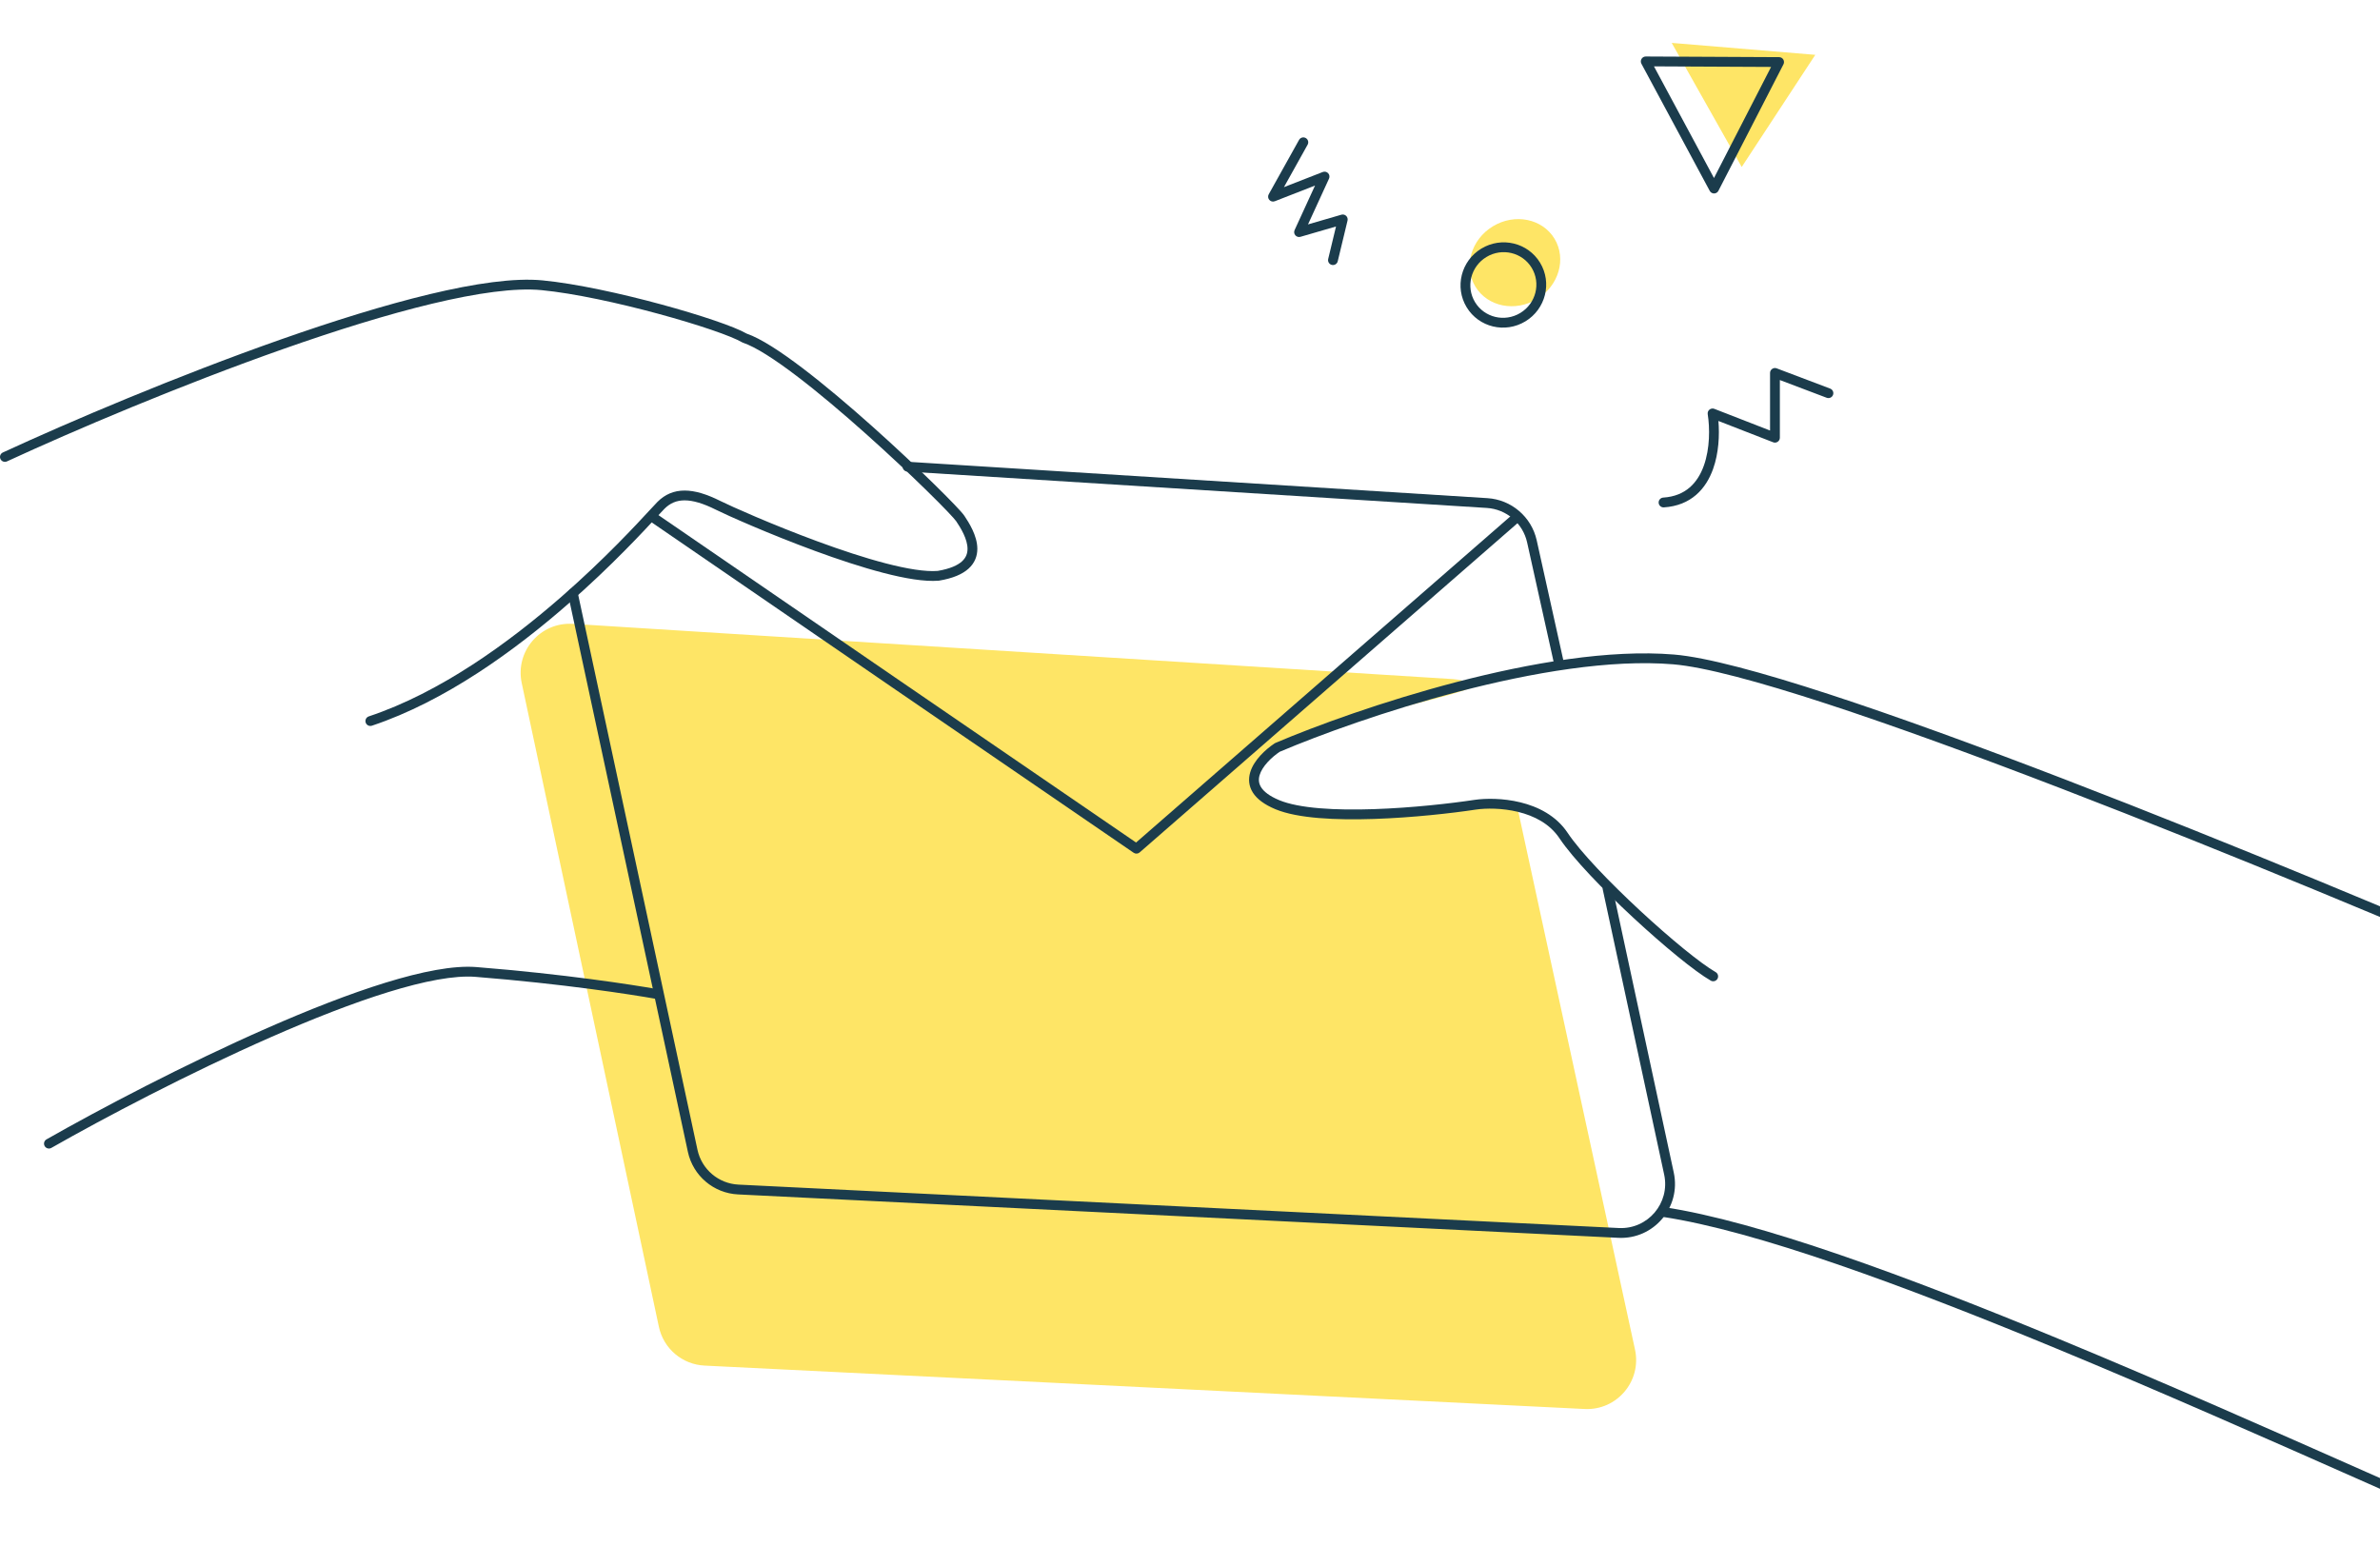 <svg width="485" height="315" viewBox="0 0 485 315" fill="none" xmlns="http://www.w3.org/2000/svg">
<g clip-path="url(#clip0_131_8159)">
<path d="M296.106 138.394L116.725 127.135C110.118 126.72 104.938 132.724 106.318 139.199L134.268 270.386C135.213 274.822 139.026 278.067 143.556 278.29L322.919 287.136C329.49 287.46 334.579 281.459 333.184 275.029L309.21 164.5H293L271.5 166L257 162.5L256 158L259.5 153C264.653 151.216 279.86 145.57 285.148 144.237C293.049 142.244 301.447 140.206 300.09 139.5C298.881 138.871 297.53 138.484 296.106 138.394Z" fill="#FEE566"/>
<path fill-rule="evenodd" clip-rule="evenodd" d="M57.924 71.052C36.778 78.484 15.006 87.756 1.419 94.026C0.918 94.257 0.324 94.038 0.092 93.537C-0.139 93.035 0.08 92.441 0.581 92.21C14.21 85.921 36.042 76.623 57.26 69.165C67.869 65.436 78.34 62.161 87.564 59.952C96.761 57.75 104.819 56.582 110.557 57.137C117.369 57.797 126.628 59.832 134.723 62.029C138.776 63.13 142.554 64.275 145.606 65.317C148.55 66.322 150.9 67.256 152.151 67.983C155.014 68.968 159.071 71.624 163.496 74.983C168.011 78.411 173.024 82.663 177.744 86.877C182.467 91.093 186.908 95.281 190.283 98.585C191.97 100.236 193.394 101.671 194.455 102.779C195.485 103.856 196.244 104.696 196.527 105.122C196.981 105.802 197.633 106.807 198.171 107.958C198.705 109.1 199.163 110.459 199.163 111.844C199.163 113.27 198.675 114.7 197.377 115.878C196.114 117.024 194.165 117.86 191.374 118.325C191.347 118.329 191.32 118.333 191.292 118.335C188.42 118.574 184.398 117.883 180.012 116.745C175.594 115.598 170.693 113.966 166.011 112.244C156.653 108.803 148.095 104.976 145.902 103.88C143.272 102.565 141.191 101.967 139.507 101.967C137.874 101.967 136.556 102.529 135.392 103.693C135.163 103.922 134.734 104.387 134.123 105.049C131.323 108.084 124.69 115.272 115.829 123.025C105.028 132.474 90.777 142.893 75.785 147.89C75.261 148.064 74.695 147.781 74.52 147.257C74.346 146.733 74.629 146.167 75.153 145.992C89.769 141.121 103.78 130.908 114.512 121.519C123.247 113.878 129.718 106.87 132.588 103.761C133.246 103.049 133.715 102.542 133.978 102.278C135.505 100.751 137.327 99.967 139.507 99.967C141.637 99.967 144.042 100.714 146.796 102.091C148.909 103.148 157.398 106.946 166.702 110.367C171.351 112.077 176.185 113.685 180.515 114.809C184.853 115.935 188.576 116.544 191.086 116.345C193.653 115.912 195.169 115.181 196.033 114.397C196.866 113.641 197.163 112.772 197.163 111.844C197.163 110.874 196.835 109.822 196.36 108.805C195.888 107.798 195.307 106.896 194.863 106.231C194.699 105.984 194.083 105.283 193.01 104.162C191.969 103.074 190.561 101.656 188.884 100.014C185.529 96.73 181.111 92.564 176.412 88.37C171.712 84.174 166.743 79.96 162.286 76.576C157.792 73.163 153.931 70.684 151.416 69.846C151.347 69.823 151.28 69.792 151.218 69.755C150.199 69.144 147.996 68.246 144.96 67.21C141.956 66.184 138.22 65.051 134.199 63.959C126.143 61.773 117.01 59.771 110.364 59.128C104.976 58.606 97.191 59.703 88.03 61.897C78.897 64.084 68.497 67.335 57.924 71.052Z" fill="#1B3C4C"/>
<path fill-rule="evenodd" clip-rule="evenodd" d="M55.235 211.346C38.451 218.722 21.211 227.811 10.467 233.928C9.987 234.201 9.376 234.034 9.103 233.554C8.83 233.074 8.997 232.463 9.477 232.19C20.266 226.047 37.569 216.926 54.43 209.515C62.86 205.81 71.198 202.525 78.567 200.255C85.903 197.995 92.394 196.702 97.081 197.077C115.061 198.515 128.85 200.673 133.961 201.574C134.505 201.67 134.868 202.189 134.772 202.733C134.676 203.277 134.157 203.64 133.613 203.544C128.556 202.652 114.83 200.503 96.922 199.071C92.637 198.728 86.455 199.917 79.155 202.166C71.888 204.406 63.627 207.658 55.235 211.346Z" fill="#1B3C4C"/>
<path fill-rule="evenodd" clip-rule="evenodd" d="M338.011 246.851C338.094 246.305 338.603 245.929 339.149 246.011C358.31 248.903 388.39 259.971 419.606 272.88C440.97 281.714 462.935 291.442 482.38 300.053C491.37 304.034 499.822 307.777 507.427 311.083C507.933 311.303 508.165 311.892 507.945 312.399C507.725 312.905 507.136 313.137 506.63 312.917C499.002 309.601 490.536 305.853 481.538 301.867C462.104 293.261 440.183 283.553 418.841 274.728C387.591 261.805 357.732 250.838 338.851 247.989C338.305 247.907 337.929 247.397 338.011 246.851Z" fill="#1B3C4C"/>
<path fill-rule="evenodd" clip-rule="evenodd" d="M296.783 138.999C311.753 135.096 328.035 132.295 341.127 133.386C347.72 133.935 359.02 136.991 372.906 141.531C386.827 146.083 403.449 152.161 420.739 158.814C455.321 172.119 492.613 187.733 516.398 198.053C516.905 198.273 517.138 198.862 516.918 199.369C516.698 199.875 516.109 200.108 515.602 199.888C491.835 189.576 454.569 173.973 420.021 160.68C402.746 154.034 386.159 147.968 372.284 143.432C358.373 138.884 347.287 135.906 340.961 135.379C328.213 134.317 312.195 137.048 297.288 140.934C282.454 144.802 268.818 149.787 260.773 153.207C259.953 153.761 259.064 154.494 258.309 155.323C257.525 156.186 256.935 157.101 256.679 157.984C256.433 158.833 256.492 159.651 257 160.449C257.532 161.285 258.627 162.208 260.679 163.062C262.688 163.899 265.549 164.431 268.932 164.713C272.298 164.994 276.109 165.022 279.977 164.892C287.715 164.632 295.615 163.74 300.52 162.997L300.528 162.996C302.73 162.681 306.27 162.636 309.834 163.508C313.398 164.379 317.103 166.198 319.446 169.71C322.065 173.638 328.041 179.847 334.21 185.566C340.383 191.29 346.587 196.372 349.615 198.102C350.094 198.376 350.261 198.987 349.987 199.467C349.713 199.946 349.102 200.113 348.623 199.839C345.37 197.981 339.013 192.747 332.85 187.033C326.682 181.315 320.546 174.965 317.782 170.82C315.817 167.874 312.644 166.254 309.359 165.45C306.077 164.648 302.8 164.692 300.815 164.975C295.849 165.727 287.872 166.628 280.045 166.891C276.13 167.023 272.236 166.995 268.766 166.706C265.314 166.418 262.208 165.866 259.91 164.909C257.656 163.969 256.149 162.836 255.313 161.523C254.453 160.172 254.376 158.747 254.758 157.428C255.131 156.143 255.932 154.965 256.83 153.978C257.734 152.983 258.786 152.127 259.74 151.492C259.791 151.457 259.846 151.428 259.903 151.404C268.019 147.947 281.793 142.907 296.783 138.999Z" fill="#1B3C4C"/>
<path fill-rule="evenodd" clip-rule="evenodd" d="M183.939 95.039C183.974 94.488 184.449 94.069 185 94.104L303.104 101.517C307.994 101.824 312.091 105.328 313.153 110.111L318.692 135.064C318.812 135.603 318.472 136.137 317.933 136.257C317.394 136.376 316.86 136.036 316.74 135.497L311.201 110.545C310.332 106.631 306.98 103.764 302.979 103.513L184.875 96.1C184.324 96.065 183.905 95.59 183.939 95.039ZM116.53 119.95C117.07 119.834 117.602 120.177 117.718 120.717L142.132 234.311C142.989 238.296 146.417 241.208 150.488 241.409L329.885 250.257C335.794 250.548 340.372 245.157 339.127 239.373L326.608 181.241C326.492 180.701 326.835 180.169 327.375 180.053C327.915 179.936 328.447 180.28 328.563 180.82L341.082 238.952C342.604 246.021 337.009 252.611 329.787 252.254L150.39 243.407C145.414 243.161 141.224 239.602 140.177 234.732L115.763 121.138C115.647 120.598 115.99 120.066 116.53 119.95Z" fill="#1B3C4C"/>
<path fill-rule="evenodd" clip-rule="evenodd" d="M132.067 104.738C132.379 104.283 133.002 104.168 133.457 104.481C159.997 122.721 204.771 153.391 231.51 171.694L308.343 104.746C308.76 104.383 309.391 104.427 309.754 104.843C310.117 105.26 310.074 105.891 309.657 106.254L232.241 173.71C231.898 174.01 231.395 174.039 231.019 173.782C204.359 155.533 159.078 124.516 132.324 106.129C131.869 105.816 131.754 105.194 132.067 104.738Z" fill="#1B3C4C"/>
<path fill-rule="evenodd" clip-rule="evenodd" d="M361.135 75.177C360.864 75.364 360.703 75.671 360.703 76V87.737L349.352 83.318C349.019 83.188 348.641 83.247 348.362 83.471C348.084 83.695 347.946 84.052 348.002 84.405C348.44 87.19 348.473 91.381 347.208 94.905C346.58 96.656 345.647 98.201 344.326 99.341C343.017 100.471 341.275 101.25 338.936 101.402C338.384 101.438 337.967 101.914 338.002 102.465C338.038 103.016 338.514 103.434 339.065 103.398C341.811 103.22 343.974 102.287 345.633 100.855C347.281 99.432 348.38 97.563 349.091 95.581C350.259 92.325 350.423 88.652 350.18 85.787L361.34 90.132C361.648 90.252 361.995 90.212 362.267 90.025C362.54 89.839 362.703 89.53 362.703 89.2V77.448L372.246 81.06C372.763 81.256 373.34 80.996 373.536 80.479C373.731 79.963 373.471 79.385 372.954 79.19L362.057 75.065C361.75 74.948 361.405 74.99 361.135 75.177Z" fill="#1B3C4C"/>
<path fill-rule="evenodd" clip-rule="evenodd" d="M266.082 28.127C265.599 27.858 264.99 28.031 264.721 28.513L258.544 39.593C258.338 39.962 258.386 40.42 258.663 40.738C258.941 41.056 259.387 41.165 259.78 41.012L267.981 37.813L263.817 46.884C263.653 47.239 263.713 47.657 263.968 47.954C264.224 48.25 264.629 48.37 265.005 48.261L272.255 46.155L270.661 52.776C270.532 53.313 270.862 53.853 271.399 53.983C271.936 54.112 272.476 53.782 272.605 53.245L274.603 44.948C274.687 44.601 274.579 44.236 274.321 43.99C274.064 43.744 273.694 43.654 273.352 43.753L266.547 45.73L270.83 36.4C271 36.029 270.929 35.593 270.649 35.296C270.369 35 269.938 34.903 269.558 35.051L261.645 38.138L266.468 29.487C266.737 29.005 266.564 28.395 266.082 28.127Z" fill="#1B3C4C"/>
<path d="M300.657 58.411C303.137 62.505 308.757 63.637 313.208 60.941C317.66 58.244 319.259 52.739 316.779 48.645C314.299 44.551 308.679 43.418 304.228 46.115C299.776 48.812 298.177 54.317 300.657 58.411Z" fill="#FEE566"/>
<path fill-rule="evenodd" clip-rule="evenodd" d="M309.811 63.779C306.606 65.72 302.481 64.708 300.583 61.575C298.684 58.441 299.698 54.316 302.903 52.375C306.108 50.433 310.233 51.445 312.131 54.579C314.03 57.712 313.016 61.837 309.811 63.779ZM310.847 65.489C306.713 67.993 301.352 66.705 298.872 62.611C296.392 58.517 297.733 53.168 301.867 50.664C306 48.16 311.362 49.449 313.842 53.542C316.322 57.636 314.981 62.985 310.847 65.489Z" fill="#1B3C4C"/>
<path d="M369.922 11.175L340.665 8.741L354.928 34.031L369.922 11.175Z" fill="#FEE566"/>
<path fill-rule="evenodd" clip-rule="evenodd" d="M349.304 39.426C349.674 39.422 350.013 39.213 350.182 38.882L363.436 13.105C363.595 12.795 363.583 12.425 363.403 12.127C363.224 11.83 362.903 11.647 362.556 11.646L335.376 11.513C335.024 11.511 334.696 11.696 334.514 12C334.332 12.303 334.323 12.68 334.49 12.991L348.416 38.901C348.592 39.228 348.934 39.43 349.304 39.426ZM349.277 36.278L337.047 13.524L360.915 13.641L349.277 36.278Z" fill="#1B3C4C"/>
</g>
<defs>
<clipPath id="clip0_131_8159">
<rect width="485" height="315" fill="white"/>
</clipPath>
</defs>
</svg>